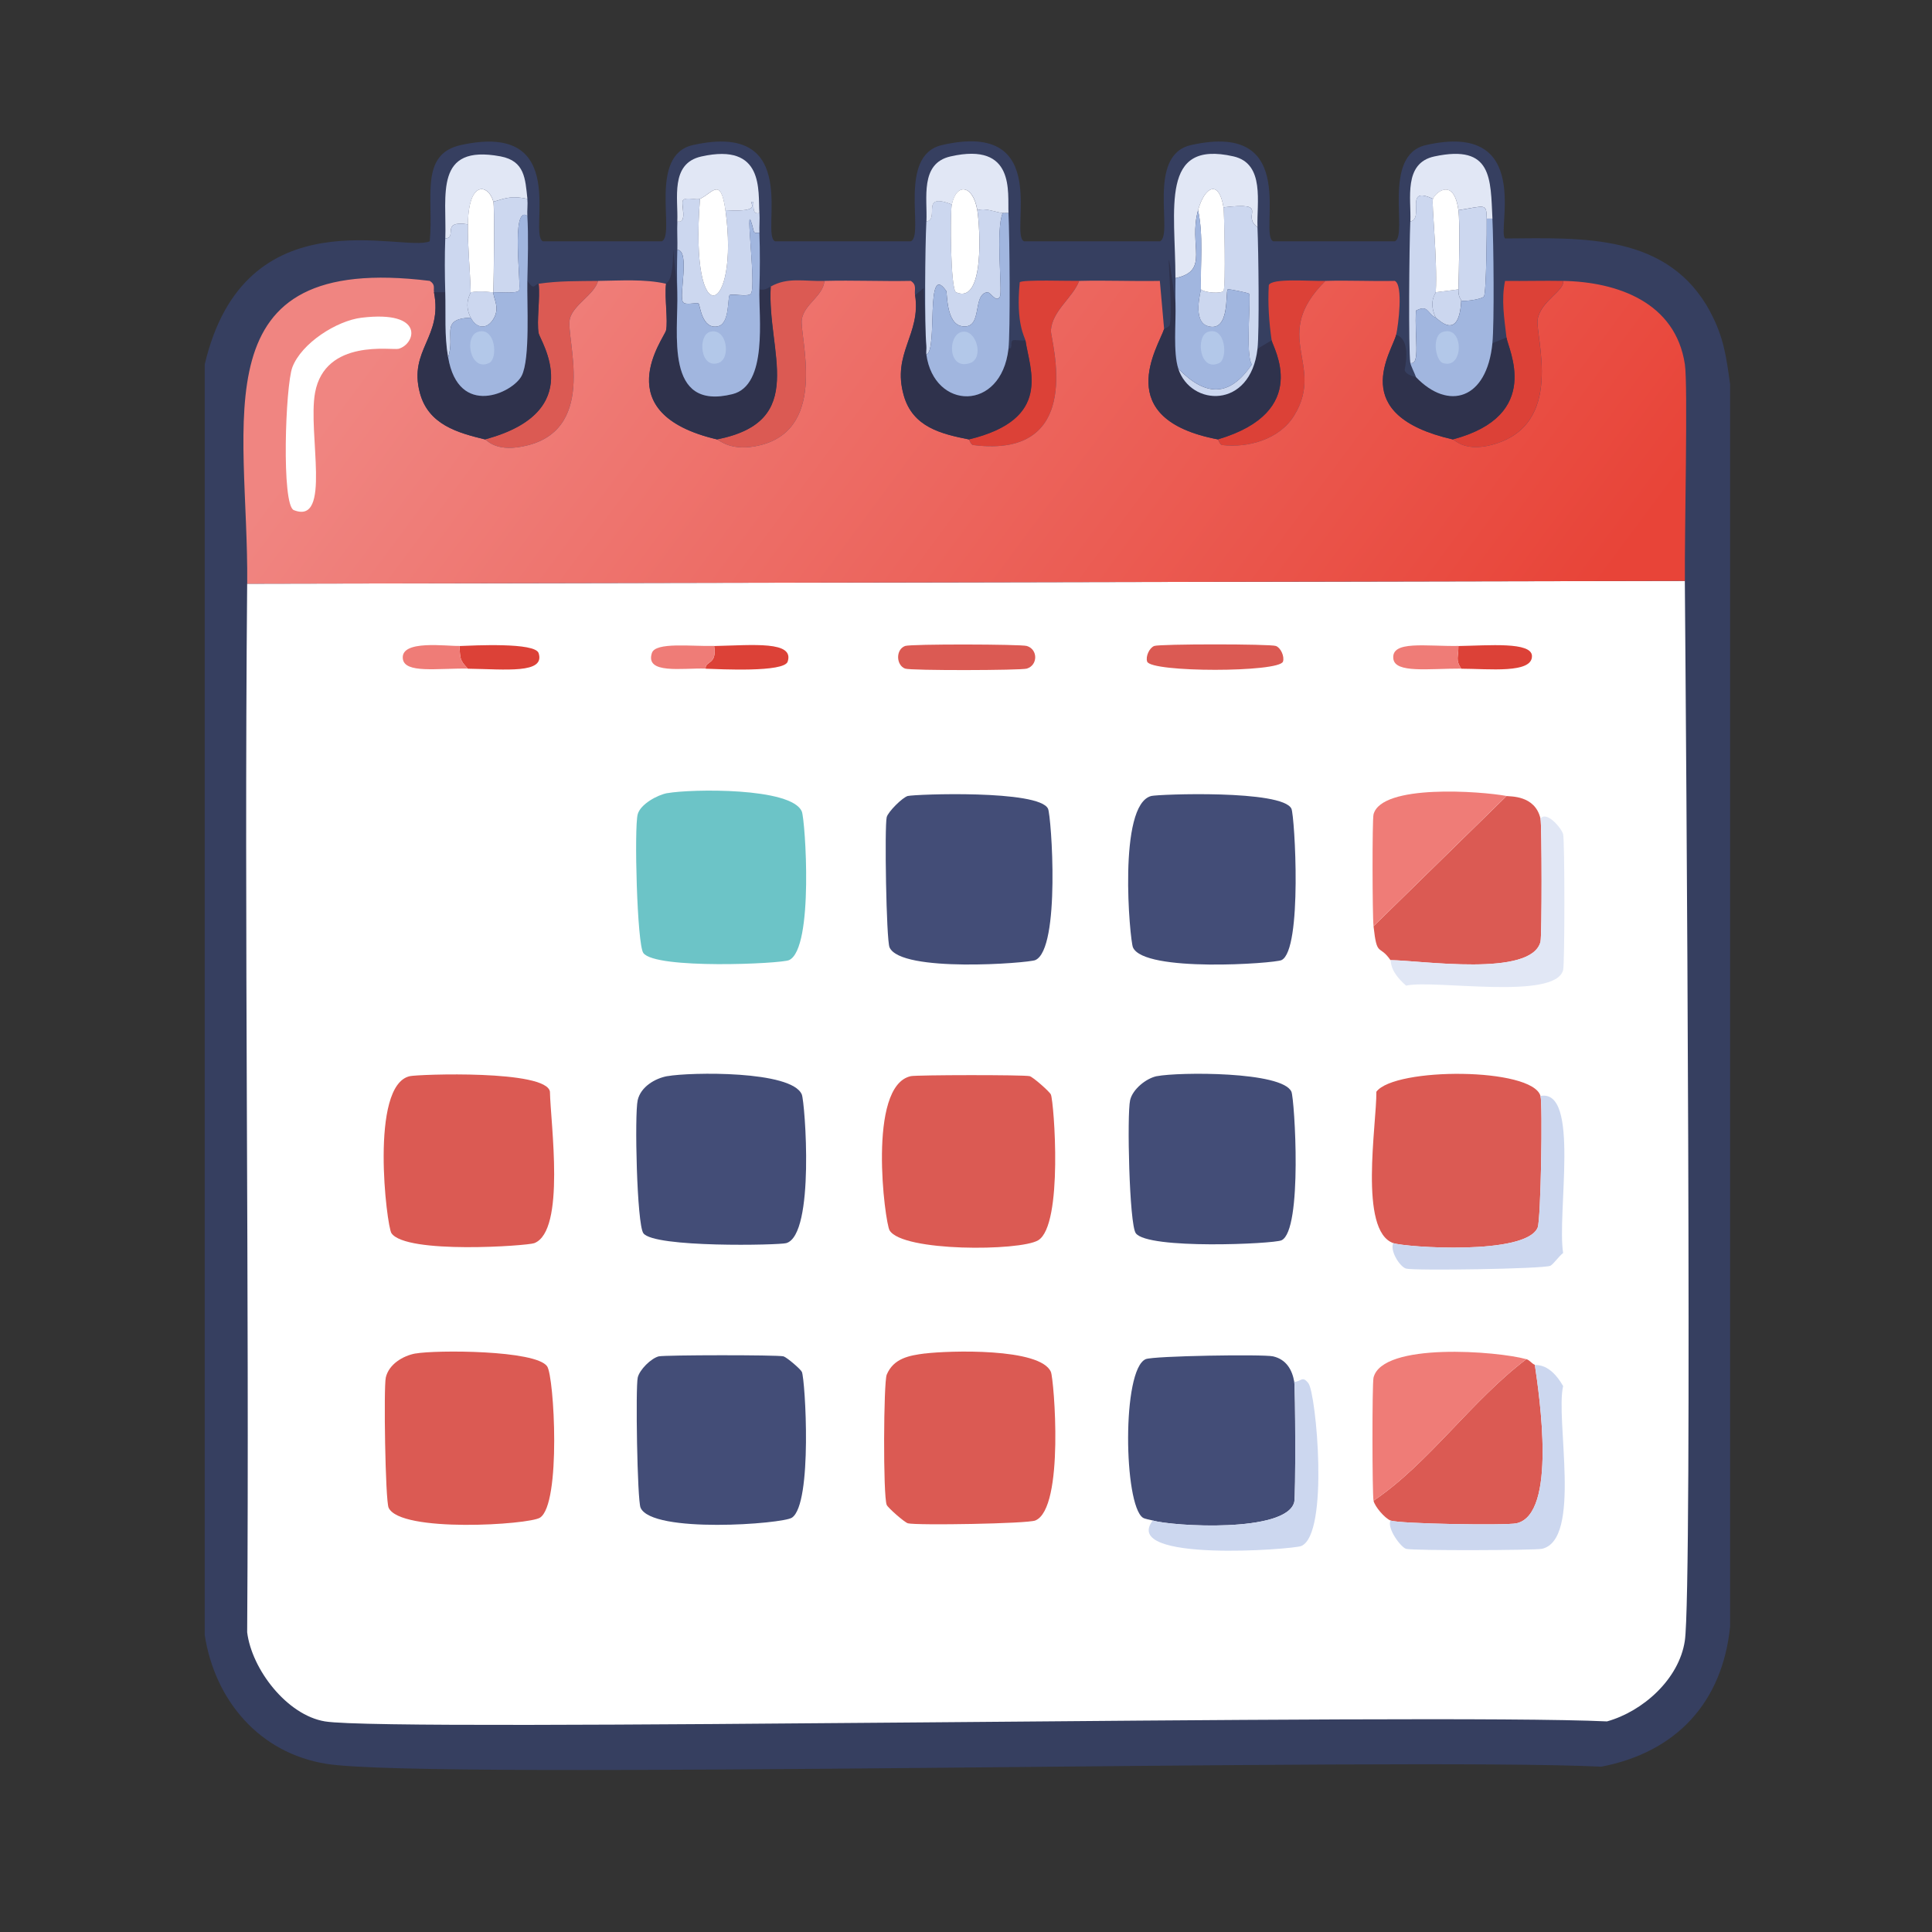 <?xml version="1.0" encoding="UTF-8"?>
<svg id="Capa_1" xmlns="http://www.w3.org/2000/svg" xmlns:xlink="http://www.w3.org/1999/xlink" viewBox="0 0 375.59 375.59"><rect x="0" y="0" width="375.59" height="375.59" fill="#333333" stroke="none"/>
  <defs>
    <style>
      .cls-1 {
        fill: #dc4137;
      }

      .cls-2 {
        fill: #6cc4c7;
      }

      .cls-3 {
        fill: #fff;
      }

      .cls-4 {
        fill: none;
      }

      .cls-5 {
        fill: #434d77;
      }

      .cls-6 {
        fill: #e1e7f5;
      }

      .cls-7 {
        fill: #b3c8e9;
      }

      .cls-8 {
        fill: #363f60;
      }

      .cls-9 {
        fill: #ccd7ef;
      }

      .cls-10 {
        fill: #db5a53;
      }

      .cls-11 {
        fill: #a1b6df;
      }

      .cls-12 {
        fill: #2f324c;
      }

      .cls-13 {
        fill: #ef7c77;
      }

      .cls-14 {
        fill: url(#Degradado_sin_nombre_57);
      }
    </style>
    <linearGradient id="Degradado_sin_nombre_57" data-name="Degradado sin nombre 57" x1="173.07" y1="-134.77" x2="905.61" y2="408.73" gradientTransform="translate(61.72 59.56) scale(.24)" gradientUnits="userSpaceOnUse">
      <stop offset="0" stop-color="#f08581"/>
      <stop offset="1" stop-color="#e84438"/>
    </linearGradient>
  </defs>
  <rect class="cls-4" width="375.59" height="375.59"/>
  <g id="Objeto_generativo">
    <g>
      <path class="cls-8" d="M332.49,60.66c2.6,4.84,3.11,8.66,3.85,14.03v241.53c-1.49,14.73-10.45,24.42-25.03,27.23-39.62-1.88-227.7,2.69-247.85-.55-13.07-2.1-21.68-12.35-23.66-25.03V70.84c7.81-33.25,38.63-21.66,43.74-23.93.82-8.29-2.1-16.91,6.05-18.71,21.62-4.76,12.96,17.37,15.96,18.71h23.11c2.71-1.2-2.75-16.74,6.05-18.71,21.56-4.82,12.99,17.39,15.96,18.71h26.41c2.68-1.19-2.71-16.69,6.05-18.71,21.77-5,12.93,17.53,15.96,18.71h26.41c2.71-1.2-2.75-16.74,6.05-18.71,21.56-4.82,12.99,17.39,15.96,18.71h23.66c2.63-1.17-2.61-16.75,6.05-18.71,21.07-4.76,13.65,16.91,15.4,18.16,15.17-.12,31.69-.97,39.89,14.3Z"/>
      <g>
        <path class="cls-1" d="M303.88,54.61c.32,1.88-4.33,3.87-4.95,7.43-.58,3.28,5.57,20.75-9.08,24.48-5.16,1.31-7.05-1.01-7.43-1.1,17.68-4.68,10.7-17.65,10.45-19.81-.42-3.68-1.05-7.29-.28-11,3.76.05,7.53-.07,11.28,0Z"/>
        <path class="cls-10" d="M160.28,54.61c-.31,3.01-3.88,4.46-4.4,7.43-.55,3.14,5.27,21.13-7.98,24.48-5.71,1.45-8.1-1-8.53-1.1,17.9-3.5,9.69-16.99,10.45-29.71,3.33-1.87,6.31-.99,10.45-1.1Z"/>
        <path class="cls-1" d="M209.8,54.61c-1.25,3.27-5.24,5.78-5.5,9.63-.12,1.68,7.15,25.12-15.13,22.28-.44-.06-.76-1.09-.83-1.1,16.35-3.94,11.82-13.57,11-19.26-.08-.58-1.89-3.19-1.1-11.28.4-.56,9.91-.23,11.55-.28Z"/>
        <path class="cls-10" d="M116.27,54.61c-.72,2.68-4.9,4.66-5.5,7.43-.81,3.7,5.43,20.91-7.98,24.48-6.28,1.67-8.09-.99-8.53-1.1,20.12-5.36,10.71-19.24,10.45-20.63-.42-2.26.31-6.8,0-9.63,3.99-.58,7.56-.5,11.55-.55Z"/>
        <path class="cls-1" d="M257.67,54.61c-10.85,10.83.03,16.13-6.05,26.13-2.85,4.69-8.96,6.37-14.03,5.78-.43-.05-.76-1.09-.83-1.1,18.37-5.45,10.64-17.96,10.45-19.26-.51-3.61-.76-7.07-.55-10.73.63-1.42,7.95-.73,11-.83Z"/>
        <g>
          <path class="cls-3" d="M327.54,112.93c.22,26.3,1.53,195.85,0,206.04-1.12,7.49-8.18,13.74-15.13,15.68-34.89-1.64-236.25,2.15-249.23,0-7.39-1.22-14.23-10.1-15.13-17.33.45-67.94-.61-135.91,0-203.84l279.49-.55Z"/>
          <g>
            <path class="cls-10" d="M177.06,209.21c1.13-.25,21.99-.28,23.11,0,.65.16,3.9,3.02,4.13,3.58.6,1.45,2.44,25.4-2.48,28.33-3.55,2.12-26.39,2.25-28.88-1.93-.91-1.51-4.42-28.12,4.13-29.98Z"/>
            <path class="cls-10" d="M179.82,263.13c4.54-.57,22.46-1.15,24.48,3.58.59,1.38,2.69,26.53-3.03,28.88-1.53.63-23.02.98-24.76.55-.65-.16-3.9-3.02-4.13-3.58-.73-1.78-.61-23.85,0-25.31,1.33-3.18,4.34-3.74,7.43-4.13Z"/>
            <path class="cls-2" d="M129.75,154.19c4.56-.82,24.17-1.16,26.13,3.58.65,1.56,2.4,26.63-2.48,28.88-1.55.72-25.98,1.83-28.33-1.38-1.23-1.67-1.8-24.34-1.1-26.96.52-1.97,3.83-3.78,5.78-4.13Z"/>
            <path class="cls-10" d="M80.78,263.13c3.97-.71,23.34-.69,25.58,2.48,1.39,1.95,2.75,26.78-1.38,29.43-2.14,1.38-27.16,2.99-29.43-1.93-.65-1.41-.98-23.41-.55-25.31.59-2.59,3.35-4.24,5.78-4.68Z"/>
            <path class="cls-10" d="M299.48,213.06c.44,1.57.08,24.05-.55,25.58-2.27,5.49-25.77,3.83-28.06,3.03-6.79-2.38-3.22-23.15-3.3-29.43,3.59-4.79,30.35-4.75,31.91.83Z"/>
            <path class="cls-10" d="M79.68,209.21c1.69-.37,26.63-1.27,27.23,3.03.11,6.05,3.09,27-3.03,29.43-1.32.53-24.95,2.2-27.78-1.93-.93-1.35-4.3-28.79,3.58-30.53Z"/>
            <path class="cls-5" d="M128.1,263.68c1.18-.27,23.03-.3,24.21,0,.61.16,3.34,2.48,3.58,3.03.65,1.51,2.11,25.62-1.93,28.33-1.82,1.23-27.19,3.14-29.43-1.93-.65-1.47-.99-23.44-.55-25.31.35-1.52,2.61-3.77,4.13-4.13Z"/>
            <path class="cls-5" d="M129.75,209.21c4.41-.79,24.21-1.13,26.13,3.58.6,1.47,2.6,27.26-3.03,28.88-1.37.4-25.75.93-27.78-1.93-1.27-1.79-1.73-23.1-1.1-25.86.59-2.59,3.35-4.24,5.78-4.68Z"/>
            <path class="cls-5" d="M223.83,154.74c1.36-.34,25.5-1.25,27.23,2.48.64,1.37,2.18,27.47-1.93,29.43-1.35.65-26.75,2.47-28.88-2.48-.61-1.42-3.03-27.79,3.58-29.43Z"/>
            <path class="cls-5" d="M176.51,154.74c1.36-.34,25.5-1.25,27.23,2.48.65,1.38,2.48,27.29-2.48,29.43-1.35.58-26.14,2.52-28.33-2.48-.64-1.46-.99-23.56-.55-25.31.26-1.04,3.09-3.87,4.13-4.13Z"/>
            <path class="cls-5" d="M224.93,209.21c4.13-.81,24.36-.97,26.13,3.03.6,1.36,2.23,26.95-1.93,28.88-1.52.71-26.01,1.83-28.33-1.38-1.27-1.76-1.73-23.11-1.1-25.86.49-2.14,3.14-4.27,5.23-4.68Z"/>
            <path class="cls-5" d="M251.61,268.63c.22,1.33.29,22.25,0,23.38-1.53,6.05-23.72,4.71-27.51,3.58-.45-.13-1.56-.29-1.93-.55-3.71-2.58-4.1-28.75.55-30.81,1.48-.65,22.86-.98,24.76-.55,2.56.58,3.73,2.6,4.13,4.95Z"/>
            <path class="cls-10" d="M299.48,159.15c.27,1.17.29,22.77,0,23.93-1.76,6.96-23.27,3.62-29.16,3.58-2.23-3.22-2.62-.42-3.3-6.6l25.86-25.31c.69.13,5.54-.21,6.6,4.4Z"/>
            <path class="cls-10" d="M298.38,265.33c.88,5.99,4.34,29.08-3.58,30.81-2.01.44-22.82.12-24.48-.55-1.11-.44-3.04-2.68-3.3-3.85,10.71-7.2,18.98-19.4,29.71-27.51.68.19.96.8,1.65,1.1Z"/>
            <path class="cls-13" d="M296.73,264.23c-10.73,8.11-19,20.31-29.71,27.51-.26-1.17-.29-22.77,0-23.93,1.73-6.94,24.17-5.14,29.71-3.58Z"/>
            <path class="cls-13" d="M292.88,154.74l-25.86,25.31c-.23-2.07-.27-20.68,0-21.73,1.54-5.95,20.85-4.51,25.86-3.58Z"/>
            <path class="cls-9" d="M270.32,295.59c1.67.67,22.48.99,24.48.55,7.92-1.73,4.46-24.82,3.58-30.81.33.14,2.89-.43,5.5,4.13-1.53,6.44,3.7,29.91-4.13,31.64-1.29.29-25.15.39-26.41,0-1.02-.32-3.72-3.94-3.03-5.5Z"/>
            <path class="cls-9" d="M270.87,241.67c2.29.8,25.79,2.46,28.06-3.03.63-1.53.99-24.01.55-25.58,7.74-1.44,3.17,22.83,4.4,30.53-.81.61-1.94,2.23-2.48,2.48-1.36.62-26.57.99-28.06.55-1.22-.36-3.19-3.5-2.48-4.95Z"/>
            <path class="cls-9" d="M224.1,295.59c3.79,1.13,25.98,2.48,27.51-3.58.29-1.13.22-22.06,0-23.38,1.33,0,1.55-1.28,2.75.28,1.5,1.94,4.08,29.28-1.38,31.64-1.55.67-35.19,3.26-28.88-4.95Z"/>
            <path class="cls-6" d="M270.32,186.65c5.89.04,27.4,3.38,29.16-3.58.29-1.16.27-22.77,0-23.93,1.2-1.59,4.12,1.91,4.4,3.03.32,1.28.33,25.13,0,26.41-1.53,5.95-25.17,1.8-30.53,3.03-3.32-2.91-2.86-4.71-3.03-4.95Z"/>
            <path class="cls-10" d="M175.96,125.58c1.11-.41,22.53-.35,23.66,0,2.19.67,2.16,3.74,0,4.4-1.13.35-22.55.41-23.66,0-1.76-.66-1.87-3.71,0-4.4Z"/>
            <path class="cls-10" d="M224.38,125.58c1.11-.41,22.55-.41,23.66,0,.93.34,1.7,2.01,1.38,3.03-.69,2.14-25.72,2.14-26.41,0-.33-1.02.45-2.68,1.38-3.03Z"/>
            <path class="cls-1" d="M90.96,129.99c-1.69-1.74-1.44-2.04-1.65-4.4,2.72-.1,14.72-.75,15.4,1.38,1.32,4.07-6.43,3.13-13.75,3.03Z"/>
            <path class="cls-1" d="M137.18,129.99c-.13-1.55,2.27-.69,1.65-4.4,7.68-.18,15.61-1.01,14.3,3.03-.69,2.14-13.17,1.47-15.96,1.38Z"/>
            <path class="cls-1" d="M284.07,129.99c-1.17-1.77-.52-2.2-.55-4.4,5.93-.1,14.22-.86,14.3,1.93.1,3.47-8.39,2.49-13.75,2.48Z"/>
            <path class="cls-13" d="M283.52,125.58c.03,2.2-.62,2.63.55,4.4-6.38-.02-12.87.94-13.2-1.93-.42-3.59,6.36-2.37,12.65-2.48Z"/>
            <path class="cls-13" d="M138.83,125.58c.62,3.71-1.78,2.85-1.65,4.4-4.54-.15-11.8,1.15-10.45-3.03.7-2.17,7.65-1.27,12.1-1.38Z"/>
            <path class="cls-13" d="M89.31,125.58c.21,2.36-.04,2.66,1.65,4.4-6.01-.09-12.31.99-12.65-1.93-.44-3.74,8.54-2.39,11-2.48Z"/>
          </g>
        </g>
        <g>
          <path class="cls-14" d="M84.36,56.81c1.75,8.78-4.95,11.16-2.75,19.53,1.64,6.23,7.4,7.8,12.65,9.08.44.11,2.25,2.77,8.53,1.1,13.41-3.57,7.17-20.78,7.98-24.48.61-2.76,4.78-4.75,5.5-7.43,4.28-.05,9.04-.4,13.2.55-.31,2.72.41,7.23,0,9.08-.32,1.44-11.78,16.1,9.9,21.18.43.1,2.82,2.55,8.53,1.1,13.25-3.36,7.43-21.34,7.98-24.48.52-2.97,4.09-4.42,4.4-7.43,5.58-.15,11.19.11,16.78,0,1.24.79.66,1.72.83,2.75,1.19,7.67-4.56,11.28-2.2,19.53,1.75,6.13,7.26,7.46,12.65,8.53.07.01.39,1.04.83,1.1,22.28,2.84,15.01-20.6,15.13-22.28.26-3.84,4.26-6.36,5.5-9.63,5.21-.14,10.46.1,15.68,0l.83,9.35c-1.11,3.43-10.48,17.49,10.45,21.46.07.01.39,1.05.83,1.1,5.07.59,11.18-1.09,14.03-5.78,6.08-10-4.8-15.31,6.05-26.13,4.48-.14,8.99.1,13.48,0,1.7.75.67,8.74.28,10.45-.75,3.28-9.81,15.6,11,20.36.38.09,2.27,2.41,7.43,1.1,14.65-3.73,8.5-21.2,9.08-24.48.63-3.55,5.28-5.55,4.95-7.43,10.56.2,21.85,4.17,23.66,16.23.61,4.06-.08,32.58,0,42.09l-279.49.55c.28-31.8-9.63-64.46,35.49-58.87,1.16.74.67,1.43.83,2.2Z"/>
          <path class="cls-3" d="M70.33,61.76c12.42-1.48,10.45,5.16,7.15,6.05-1.23.33-14.28-2.05-16.23,8.53-1.45,7.89,3.31,25.78-4.13,22.83-2.43-.97-1.64-24.2-.28-27.78,1.79-4.69,8.62-9.05,13.48-9.63Z"/>
        </g>
        <g>
          <path class="cls-12" d="M104.72,55.16c.31,2.82-.42,7.37,0,9.63.26,1.39,9.67,15.27-10.45,20.63-5.25-1.28-11.01-2.84-12.65-9.08-2.2-8.37,4.5-10.75,2.75-19.53h2.2c.13,4.38-.2,8.25.55,12.65,2.02,11.89,12.62,6.9,14.3,3.58,1.67-3.3,1-14.03,1.1-18.43,1.38,1.98,1.29.68,2.2.55Z"/>
          <path class="cls-12" d="M131.68,56.81c.23,7.94-2.59,23.12,10.73,19.81,6.94-1.73,5.07-15.12,5.23-20.36.91.19,1.47-.14,2.2-.55-.76,12.72,7.45,26.2-10.45,29.71-21.68-5.08-10.22-19.74-9.9-21.18.41-1.85-.31-6.36,0-9.08.04-.36,1.36.05,1.38-6.6l.83,8.25Z"/>
          <path class="cls-12" d="M228.51,59.01c.12,3.69-.48,9.52.55,12.65,2.41,7.37,14.04,7.95,15.4-3.85l2.75-1.65c.18,1.3,7.92,13.81-10.45,19.26-20.94-3.97-11.56-18.02-10.45-21.46.02-.07,1.01-.36,1.1-.83.79-4.09-1.51-23.51,1.1-4.13Z"/>
          <path class="cls-12" d="M180.09,67.27c.05.54-.07,1.12,0,1.65,1.5,10.84,14.53,11.18,15.96-1.1.99-.05.23-1.35.83-1.65.32-.16,1.57.1,2.48,0,.82,5.68,5.35,15.32-11,19.26-5.39-1.07-10.9-2.39-12.65-8.53-2.36-8.25,3.39-11.86,2.2-19.53l1.65-1.38.55,11.28Z"/>
          <path class="cls-12" d="M275.27,73.32c6.31,6.55,13.78,4.39,14.85-6.6l2.75-1.1c.25,2.16,7.23,15.12-10.45,19.81-20.81-4.75-11.75-17.08-11-20.36,2.4.77,2.14,4.41,1.65,6.88.27,1.03,2.11,1.28,2.2,1.38Z"/>
          <path class="cls-9" d="M185.04,39.76c-.37,1.74-.26,16.57.83,17.06,5.61,2.49,4.66-12.65,4.13-15.96,1.72-.48,3.27.36,4.95.55-1.44,2.99-.04,15.22-.55,16.23-.71,1.4-1.83-.92-2.48-.83-3.01.44-.72,7.31-4.95,6.6-3.08-.52-2.79-6.55-3.03-6.88-4.15-5.88-1.55,11.67-3.85,12.38-.07-.53.05-1.11,0-1.65-.38-4.11-.25-19.24,0-24.21,2.68-.38-1.34-5.8,4.95-3.3Z"/>
          <path class="cls-9" d="M136.08,38.66c-2.11,26.89,7.75,22.43,4.95,2.2,7.62.46,4.36-1.51,5.23-1.65.58-.09-.4,2.68,1.38,2.2.08,1.27-.05,2.58,0,3.85-.37,0-1,.13-1.1-.28-2.17-8.97.6,10.47-.55,12.1-.51.72-3.68-.04-4.13.28-.43.3.05,5.48-2.2,6.05-3.24.82-3.58-4.22-3.85-4.4-.41-.27-2.54.41-3.03-.28-.87-1.22,1.44-9.96-1.1-10.18.05-1.82-.08-3.68,0-5.5,2.11.44.61-3.43,1.1-4.13.5-.7,2.65.03,3.3-.28Z"/>
          <path class="cls-6" d="M244.46,44.16c-3.27-2.31,2.69-4.93-6.6-3.85-.9-5.47-3.65-4.1-4.95.55-1.93,6.89,2.39,11.8-4.4,13.2,0-13.51-3.08-26.93,11.28-23.66,6.21,1.41,4.48,9.13,4.68,13.75Z"/>
          <path class="cls-9" d="M244.46,44.16c.2,4.73.38,20.36,0,23.66-1.36,11.8-13,11.22-15.4,3.85,5.29,5.46,10,5.57,14.3-.83-1.31-1.8-.1-13.23-.55-13.75-.14-.16-3.96-.96-4.13-.83-.51.41.52,8.41-3.85,7.15-3.1-.89-1.37-6.76-1.38-7.15.8.67,3.98.88,4.4.28.47-.66.14-15.39,0-16.23,9.29-1.08,3.33,1.54,6.6,3.85Z"/>
          <path class="cls-6" d="M102.52,38.66c-2.89-.61-3.98-.24-6.6.55-.87-3.31-4.83-4.45-4.95,4.4-5.43-.83-1.93,2.61-4.4,2.75.29-8.38-2.24-18.39,10.73-15.96,4.73.89,4.81,4.35,5.23,8.25Z"/>
          <path class="cls-6" d="M196.05,41.41c-.36-.02-.74.04-1.1,0-1.68-.19-3.23-1.03-4.95-.55-.78-4.84-4.02-5.49-4.95-1.1-6.29-2.5-2.27,2.92-4.95,3.3.22-4.46-1.32-11.29,4.68-12.65,12.7-2.89,11.07,7.11,11.28,11Z"/>
          <path class="cls-6" d="M147.63,41.41c-1.77.48-.8-2.29-1.38-2.2-.87.14,2.4,2.11-5.23,1.65-.92-6.62-2.52-3.32-4.95-2.2-.65.3-2.8-.43-3.3.28-.49.7,1.01,4.57-1.1,4.13.2-4.42-1.45-11.29,4.68-12.65,12.27-2.74,11.01,6.68,11.28,11Z"/>
          <path class="cls-6" d="M290.13,42.51h-1.1c-.07-3.05-.22-2.5-5.5-1.65-.91-6.55-4.55-3.35-4.95-2.2-5.76-2.7-1.57,3.8-4.4,4.4.19-4.37-1.42-11.35,4.68-12.65,11.31-2.42,10.89,4.35,11.28,12.1Z"/>
          <path class="cls-9" d="M278.57,38.66c-.3.87.91,11.79.55,18.16-.01.25-1.48,1.82,0,4.95-1.67-.79-1.43-2.64-3.85-1.38-.31,5.13.9,10.68-1.1,10.18-.38-2.83-.21-22.63,0-27.51,2.83-.6-1.36-7.1,4.4-4.4Z"/>
          <path class="cls-9" d="M102.52,38.66c.11,1.07-.06,2.22,0,3.3-3.34-2.23-1.03,14.04-1.65,14.58-.64.55-3.81.25-4.95.28.09-3.1.26-16.64,0-17.61,2.63-.79,3.71-1.16,6.6-.55Z"/>
          <path class="cls-9" d="M90.96,43.61c-.06,4.17.43,8.94.55,13.2,0,.25-1.43,2.17,0,4.95-6.16.22-2.91,3.4-4.4,7.7-.75-4.4-.42-8.28-.55-12.65-.1-3.44-.12-7.02,0-10.45,2.47-.14-1.02-3.58,4.4-2.75Z"/>
          <g>
            <path class="cls-11" d="M147.63,45.26c.13,3.61.11,7.39,0,11-.16,5.23,1.72,18.63-5.23,20.36-13.32,3.31-10.49-11.86-10.73-19.81-.08-2.72-.07-5.53,0-8.25,2.54.21.24,8.96,1.1,10.18.48.68,2.62,0,3.03.28.27.18.61,5.22,3.85,4.4,2.25-.57,1.77-5.75,2.2-6.05.44-.31,3.61.45,4.13-.28,1.16-1.63-1.62-21.07.55-12.1.1.41.73.28,1.1.28Z"/>
            <path class="cls-7" d="M138,64.52c3.33-.97,4.19,5.23,1.65,6.05-3.58,1.16-4-5.37-1.65-6.05Z"/>
          </g>
          <g>
            <path class="cls-11" d="M196.05,41.41c.24,4.61.37,23.21,0,26.41-1.42,12.28-14.46,11.94-15.96,1.1,2.3-.71-.3-18.25,3.85-12.38.23.33-.05,6.36,3.03,6.88,4.23.71,1.94-6.16,4.95-6.6.65-.09,1.77,2.23,2.48.83.51-1.01-.89-13.24.55-16.23.36.04.74-.02,1.1,0Z"/>
            <path class="cls-7" d="M186.97,64.52c2.83-.63,4.39,5.08,1.65,6.05-4.36,1.54-4.45-5.43-1.65-6.05Z"/>
          </g>
          <path class="cls-9" d="M95.91,56.81c-.04,1.21,1.38,2.99,0,5.23-1.31,2.13-3.33,1.81-4.4-.28-1.43-2.78,0-4.7,0-4.95,2.15-.36,3.75.02,4.4,0Z"/>
          <g>
            <path class="cls-11" d="M102.52,41.96c.23,3.97.09,8.63,0,12.65-.1,4.41.57,15.13-1.1,18.43-1.68,3.33-12.28,8.32-14.3-3.58,1.5-4.31-1.76-7.49,4.4-7.7,1.07,2.08,3.09,2.4,4.4.28,1.38-2.23-.04-4.02,0-5.23,1.14-.03,4.32.28,4.95-.28.62-.54-1.69-16.81,1.65-14.58Z"/>
            <path class="cls-7" d="M92.89,64.52c3.41-1.1,3.99,5.19,2.2,6.05-3.66,1.76-4.96-5.16-2.2-6.05Z"/>
          </g>
          <path class="cls-9" d="M289.03,42.51c.04,1.75-.07,14.55-.55,15.13-.44.53-3.42.97-4.4.83.02-.33-.59-.49-.55-2.2.1-3.77.34-12.92,0-15.4,5.29-.85,5.43-1.4,5.5,1.65Z"/>
          <path class="cls-9" d="M284.07,58.46c-.44,8.1-4.55,3.49-4.95,3.3-1.48-3.13-.01-4.7,0-4.95l4.4-.55c-.04,1.71.57,1.87.55,2.2Z"/>
          <g>
            <path class="cls-11" d="M290.13,42.51c.24,4.83.38,20.35,0,24.21-1.08,10.99-8.55,13.16-14.85,6.6-.27-.77-1.04-2.28-1.1-2.75,2,.5.79-5.05,1.1-10.18,2.42-1.26,2.18.58,3.85,1.38.4.19,4.51,4.8,4.95-3.3.98.14,3.96-.3,4.4-.83.48-.58.59-13.38.55-15.13h1.1Z"/>
            <path class="cls-7" d="M280.5,64.52c4.15-1.34,4.11,7.42,0,6.05-1.46-.49-2.21-5.34,0-6.05Z"/>
          </g>
          <path class="cls-3" d="M237.86,40.31c.14.84.47,15.57,0,16.23-.43.6-3.6.39-4.4-.28-.12-5.1.52-10.4-.55-15.4,1.3-4.65,4.05-6.02,4.95-.55Z"/>
          <g>
            <path class="cls-11" d="M233.46,56.26c0,.39-1.73,6.26,1.38,7.15,4.38,1.26,3.34-6.74,3.85-7.15.16-.13,3.99.67,4.13.83.45.52-.76,11.95.55,13.75-4.3,6.4-9.02,6.28-14.3.83-1.03-3.14-.43-8.97-.55-12.65-.05-1.64,0-3.31,0-4.95,6.79-1.41,2.47-6.32,4.4-13.2,1.07,5.01.43,10.31.55,15.4Z"/>
            <path class="cls-7" d="M234.83,64.52c3.45-1.17,3.92,5.22,2.2,6.05-3.84,1.85-4.65-5.22-2.2-6.05Z"/>
          </g>
          <path class="cls-3" d="M189.99,40.86c.53,3.31,1.48,18.45-4.13,15.96-1.08-.48-1.19-15.32-.83-17.06.93-4.39,4.17-3.74,4.95,1.1Z"/>
          <path class="cls-3" d="M141.03,40.86c2.8,20.23-7.06,24.69-4.95-2.2,2.44-1.12,4.03-4.42,4.95,2.2Z"/>
          <path class="cls-3" d="M95.91,39.21c.26.97.09,14.51,0,17.61-.65.02-2.25-.36-4.4,0-.12-4.26-.61-9.03-.55-13.2.12-8.86,4.08-7.71,4.95-4.4Z"/>
          <path class="cls-3" d="M283.52,40.86c.34,2.48.1,11.63,0,15.4l-4.4.55c.36-6.37-.85-17.29-.55-18.16.4-1.15,4.05-4.35,4.95,2.2Z"/>
        </g>
      </g>
    </g>
  </g>
</svg>